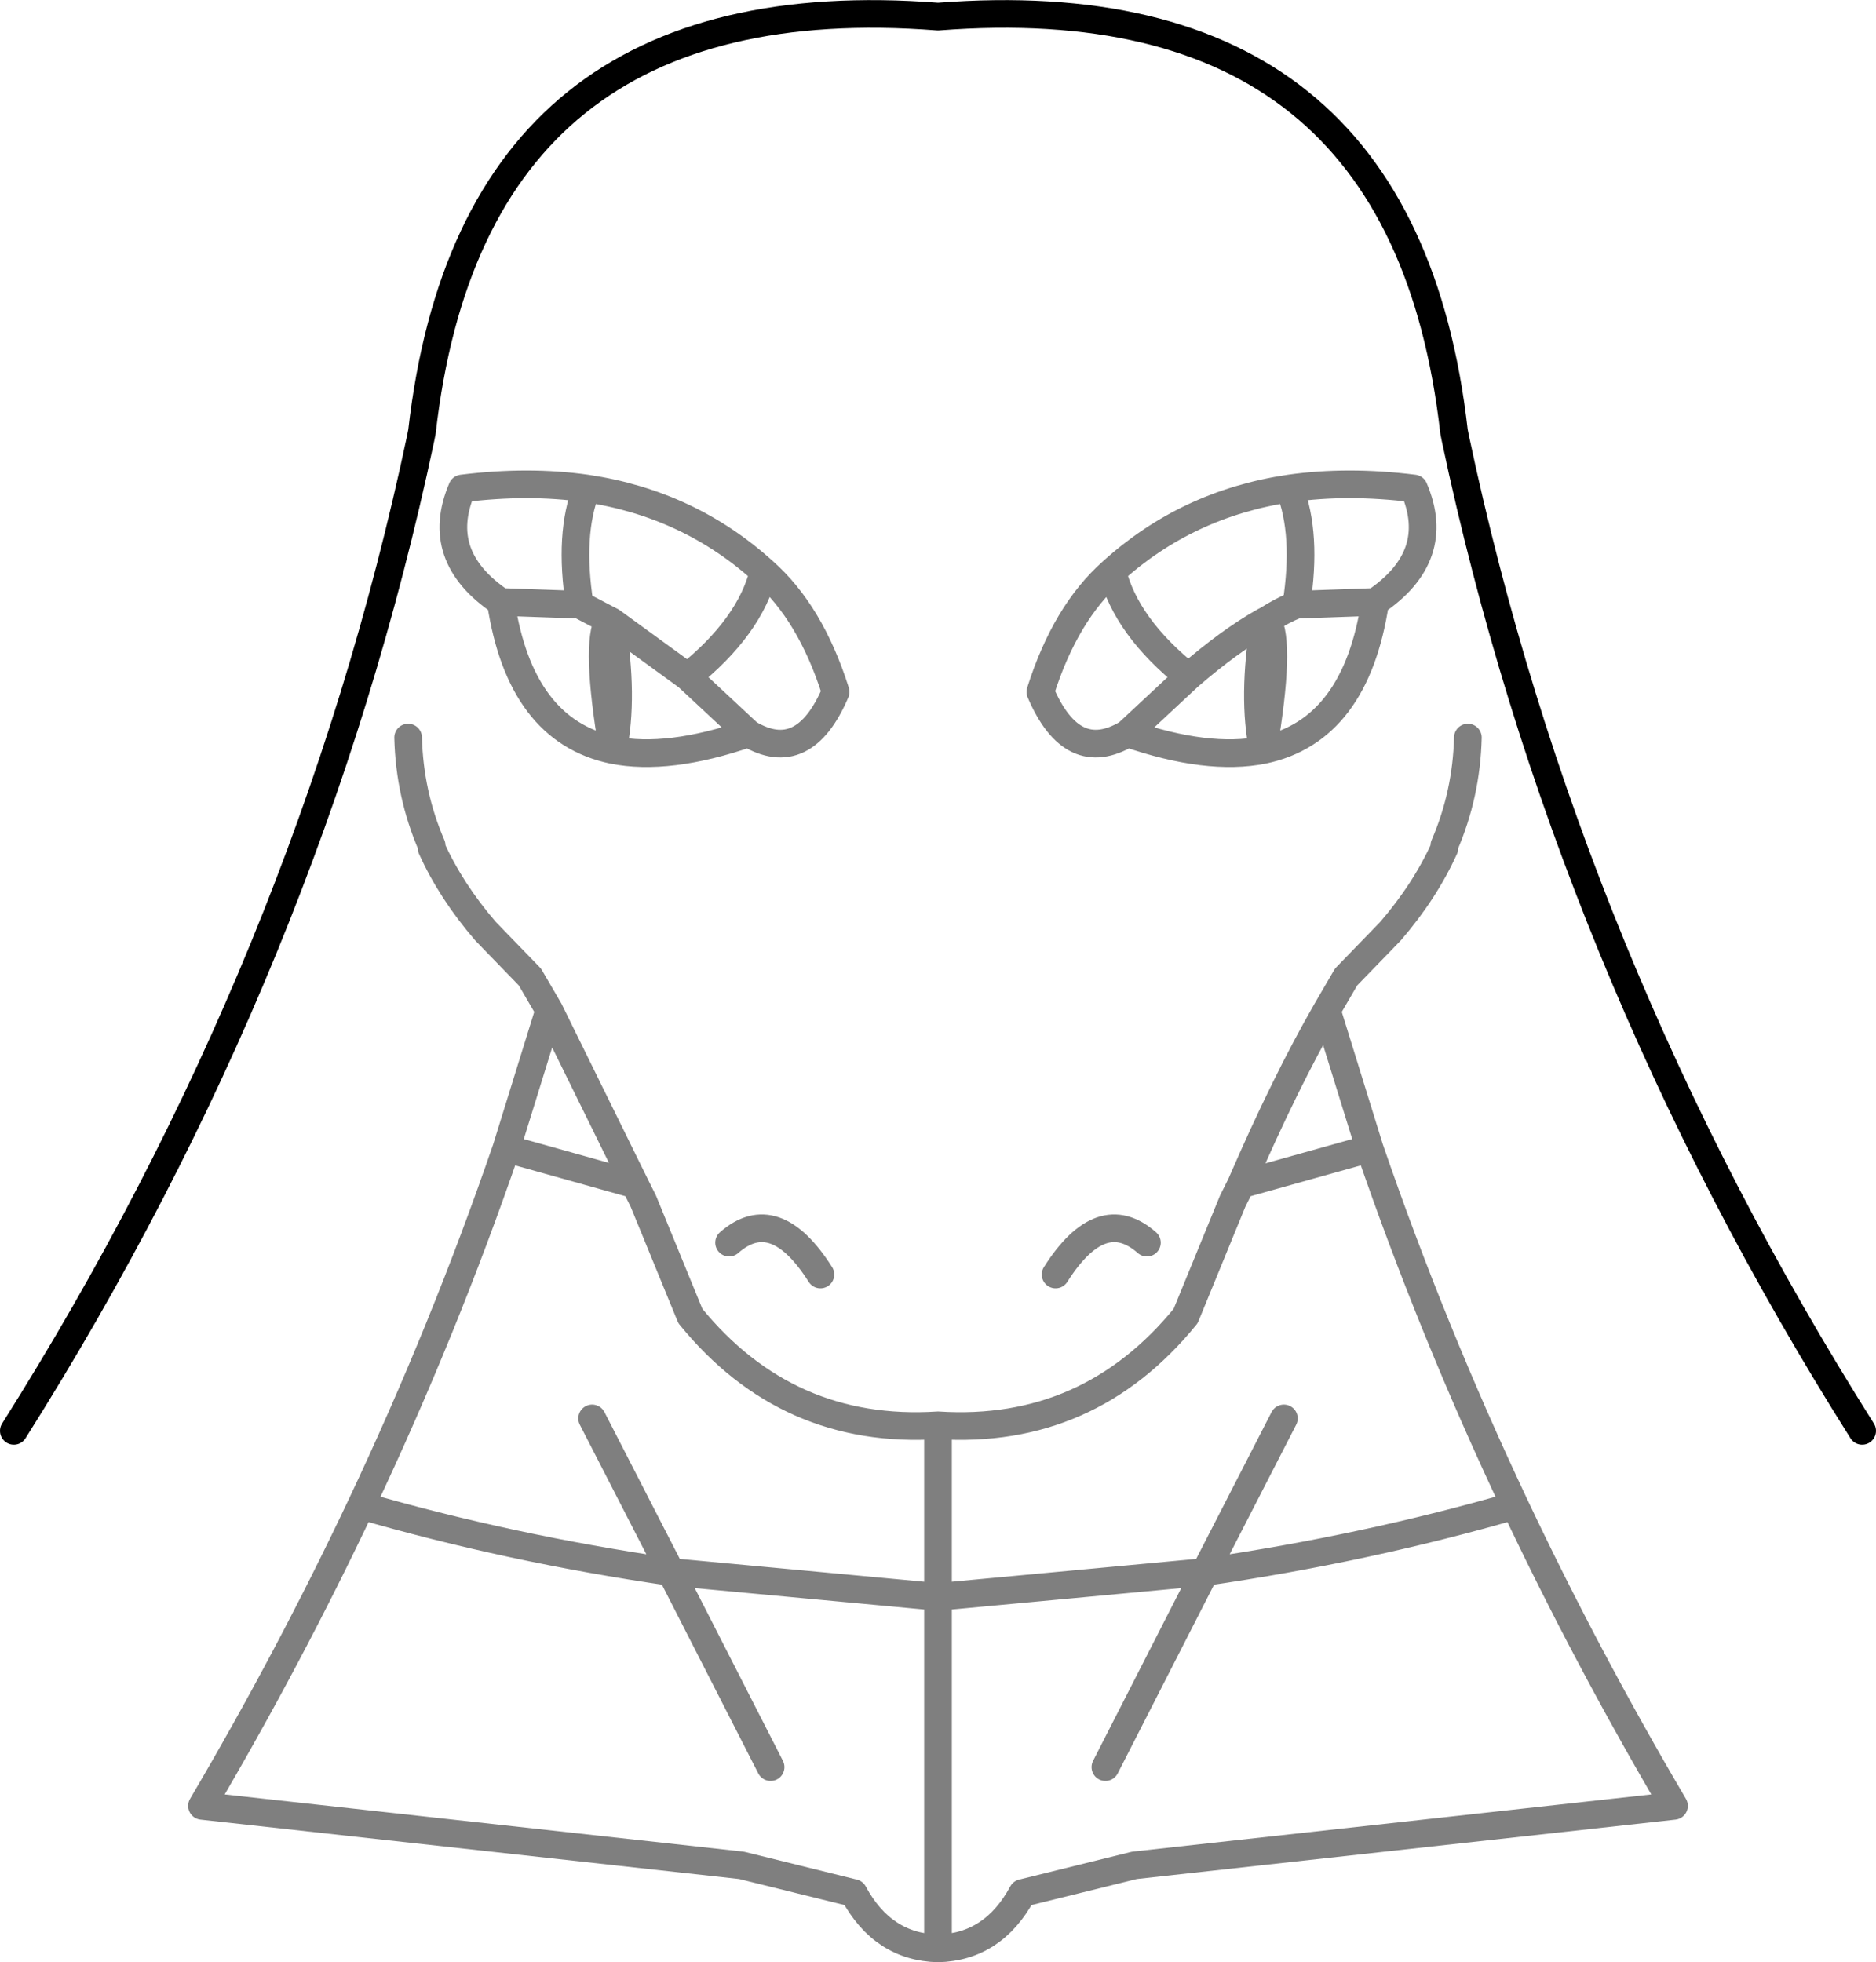 <?xml version="1.0" encoding="UTF-8" standalone="no"?>
<svg xmlns:xlink="http://www.w3.org/1999/xlink" height="70.9px" width="67.8px" xmlns="http://www.w3.org/2000/svg">
  <g transform="matrix(1.0, 0.0, 0.0, 1.0, -365.95, -135.7)">
    <path d="M390.8 160.15 Q393.05 158.35 393.55 156.35 390.85 153.9 387.15 153.35 386.5 155.0 386.9 157.55 L387.95 158.1 388.05 158.15 390.8 160.15 393.0 162.2 Q395.0 163.4 396.15 160.7 395.25 157.85 393.55 156.35 M419.0 162.35 Q418.95 164.4 418.15 166.25 L418.15 166.35 Q417.45 167.9 416.2 169.35 L414.6 171.0 413.9 172.2 415.45 177.2 Q417.7 183.75 420.7 190.1 423.3 195.6 426.45 200.95 L406.95 203.1 402.9 204.1 Q401.85 206.05 399.85 206.1 397.85 206.05 396.8 204.1 L392.75 203.1 373.25 200.95 Q376.4 195.6 379.0 190.1 382.0 183.75 384.25 177.2 L385.8 172.2 385.1 171.0 383.5 169.35 Q382.25 167.9 381.55 166.35 L381.55 166.25 Q380.75 164.4 380.7 162.35 M388.05 158.15 Q388.5 160.9 388.1 162.8 390.1 163.2 393.0 162.2 M387.95 158.1 Q387.45 158.95 388.1 162.8 384.75 162.1 384.05 157.45 381.6 155.8 382.65 153.35 385.05 153.05 387.15 153.35 M387.35 186.95 L390.2 192.5 399.85 193.4 399.85 187.2 Q394.4 187.55 390.9 183.25 L389.2 179.1 388.9 178.5 384.25 177.2 M395.6 181.75 Q393.95 179.15 392.3 180.6 M388.9 178.5 L385.8 172.2 M386.9 157.55 L384.05 157.45 M393.8 199.55 L390.2 192.5 Q384.35 191.65 379.0 190.1 M417.05 153.35 Q414.65 153.05 412.55 153.35 413.2 155.0 412.8 157.55 L415.65 157.45 Q418.1 155.8 417.05 153.35 M412.55 153.35 Q408.85 153.9 406.15 156.35 406.65 158.35 408.9 160.15 410.4 158.85 411.65 158.15 L411.75 158.1 Q412.3 157.75 412.8 157.55 M408.9 160.15 L406.7 162.2 Q409.6 163.2 411.6 162.8 411.2 160.9 411.65 158.15 M411.75 158.1 Q412.25 158.95 411.6 162.8 414.95 162.1 415.65 157.45 M412.35 186.95 L409.5 192.5 Q415.35 191.65 420.7 190.1 M415.45 177.2 L410.8 178.5 410.5 179.1 408.8 183.25 Q405.3 187.55 399.85 187.2 M413.9 172.2 Q412.4 174.8 410.8 178.5 M405.9 199.55 L409.5 192.5 399.85 193.4 399.85 206.1 M406.15 156.35 Q404.45 157.85 403.55 160.7 404.7 163.4 406.7 162.2 M404.1 181.75 Q405.75 179.15 407.4 180.6" fill="none" stroke="#000000" stroke-linecap="round" stroke-linejoin="round" stroke-opacity="0.502" stroke-width="1.0"/>
    <path d="M433.25 187.4 Q422.55 170.45 418.55 151.55 L418.5 151.3 Q416.65 135.0 399.85 136.3 383.05 135.0 381.2 151.3 L381.15 151.55 Q377.15 170.45 366.45 187.4" fill="none" stroke="#000000" stroke-linecap="round" stroke-linejoin="round" stroke-width="1.0"/>
  </g>
</svg>
